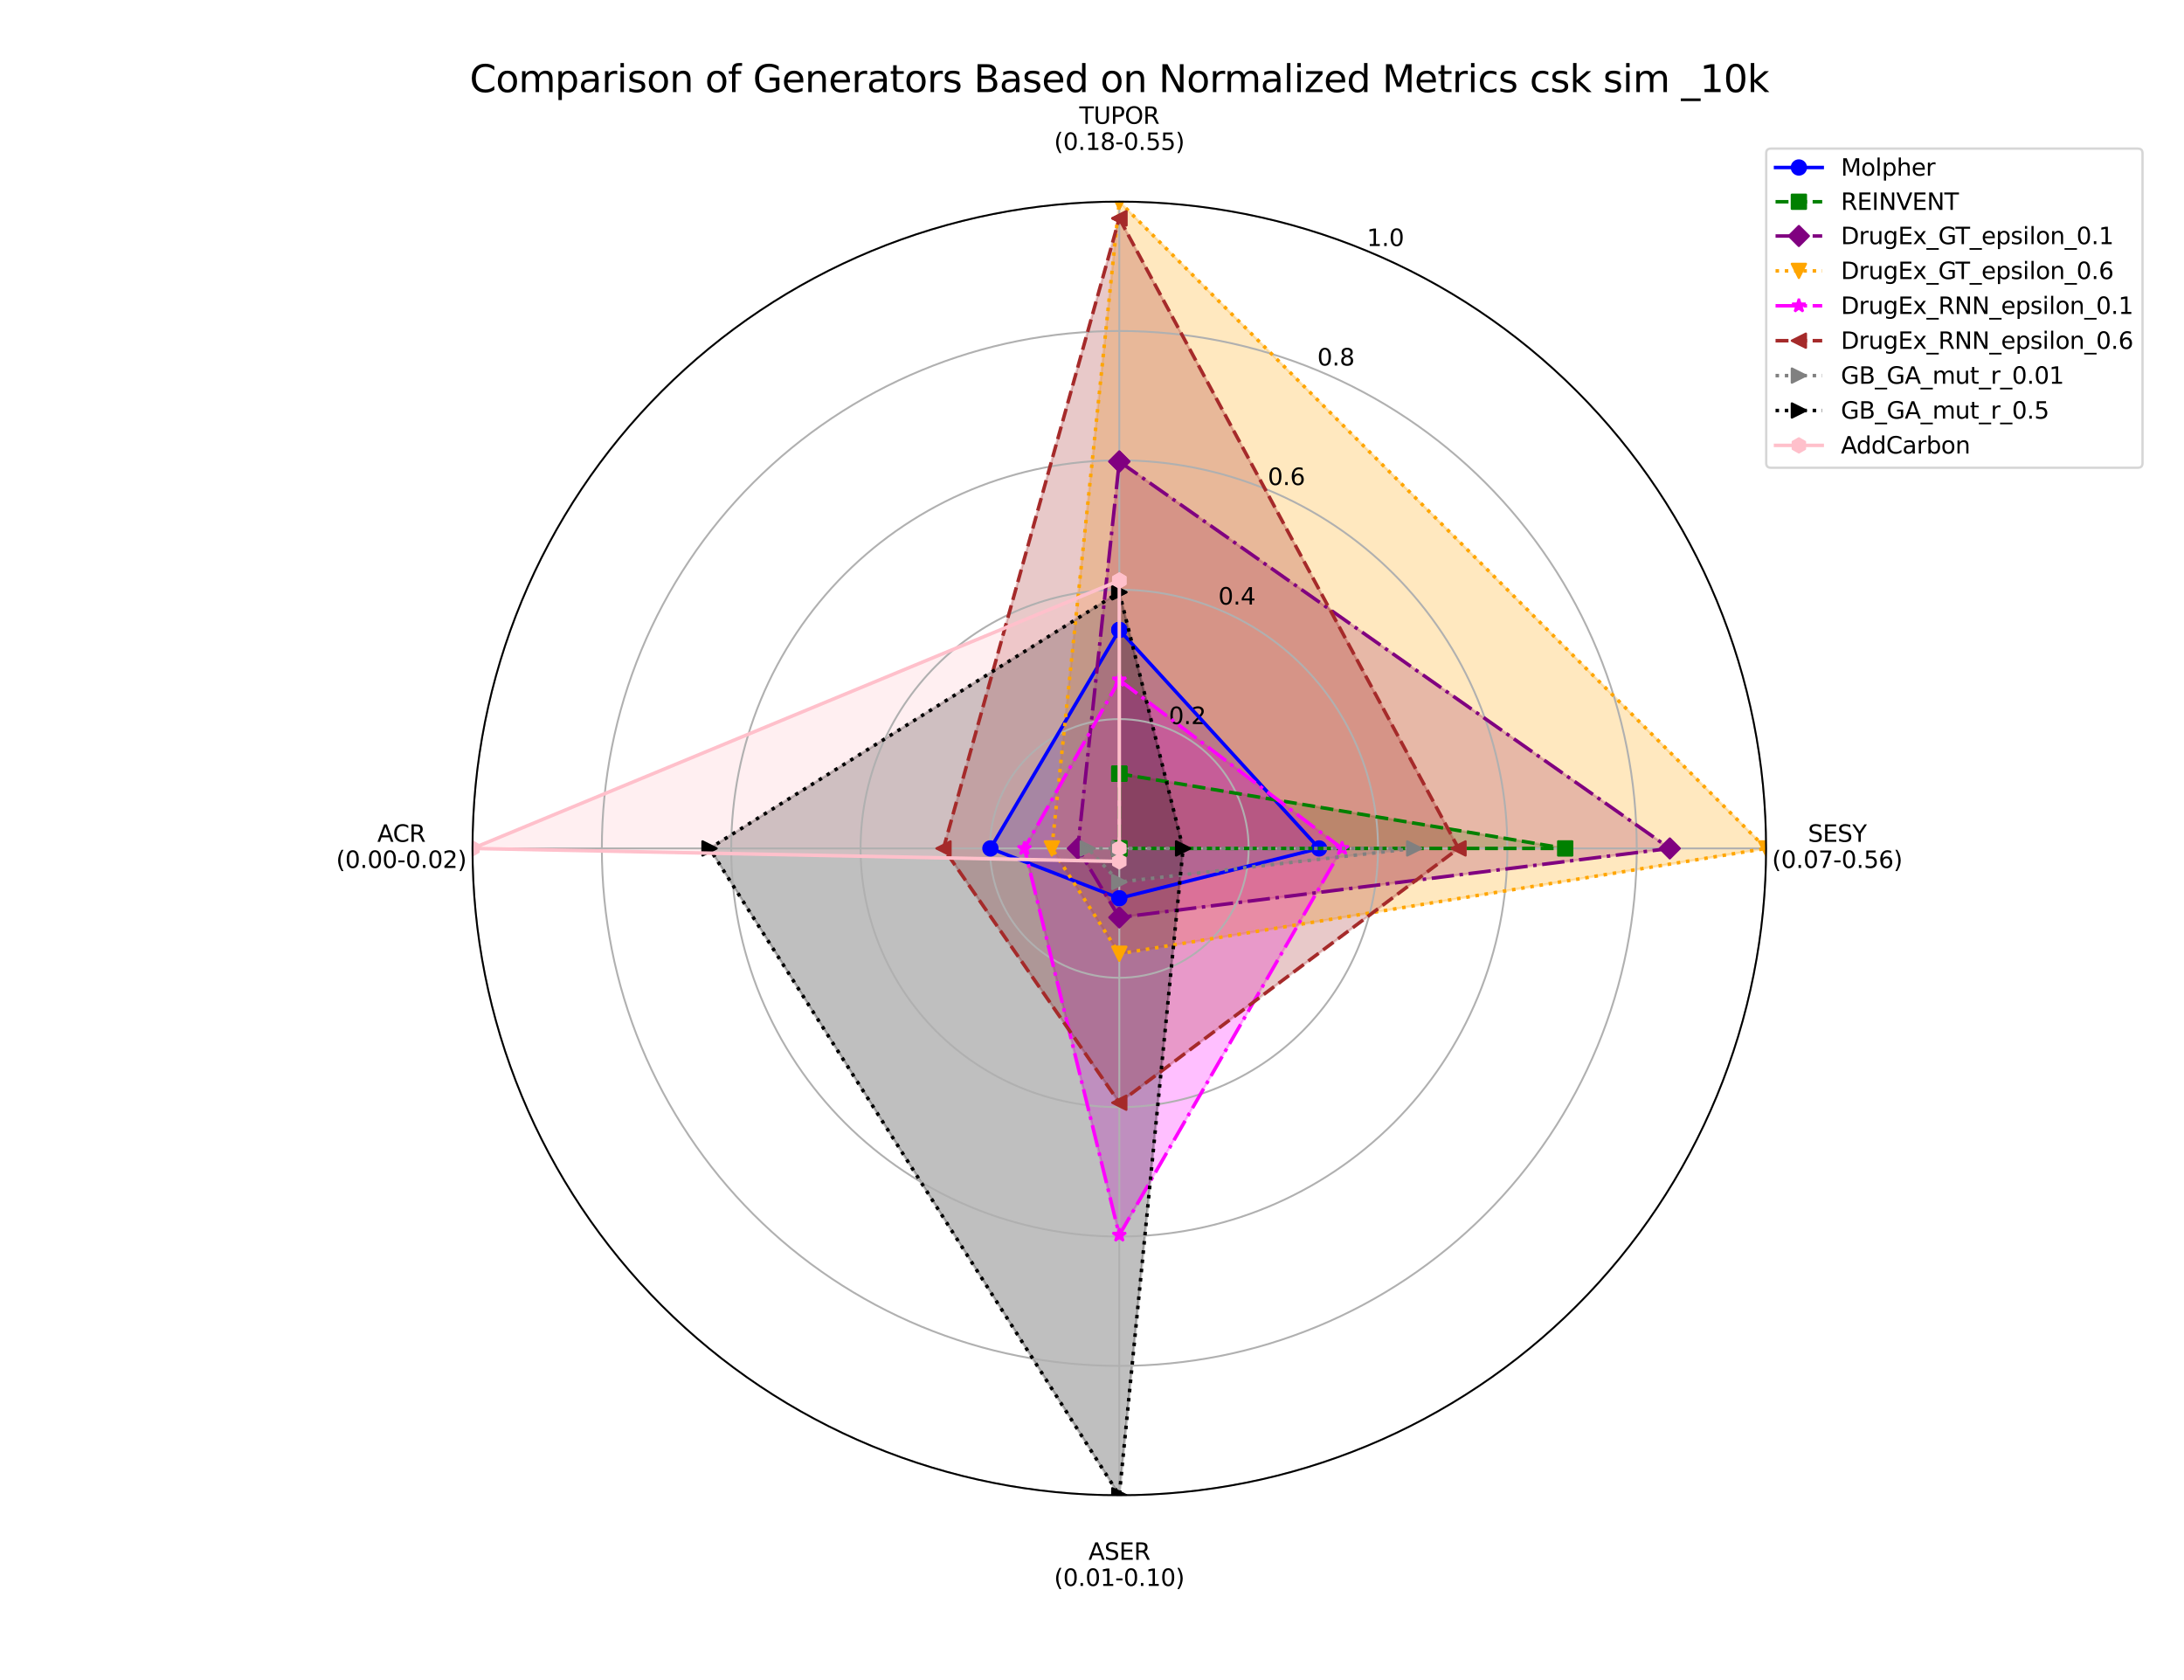 <?xml version="1.0" encoding="utf-8" standalone="no"?>
<!DOCTYPE svg PUBLIC "-//W3C//DTD SVG 1.1//EN"
  "http://www.w3.org/Graphics/SVG/1.1/DTD/svg11.dtd">
<svg xmlns:xlink="http://www.w3.org/1999/xlink" width="936pt" height="720pt" viewBox="0 0 936 720" xmlns="http://www.w3.org/2000/svg" version="1.1">
 <defs>
  <style type="text/css">*{stroke-linejoin: round; stroke-linecap: butt}</style>
 </defs>
 <g id="figure_1">
  <g id="patch_1">
   <path d="M 0 720 
L 936 720 
L 936 0 
L 0 0 
z
" style="fill: #ffffff"/>
  </g>
  <g id="axes_1">
   <g id="patch_2">
    <path d="M 756.9 363.6 
C 756.9 327.198 749.73 291.151 735.799 257.52 
C 721.869 223.889 701.45 193.33 675.71 167.59 
C 649.97 141.85 619.411 121.431 585.78 107.501 
C 552.149 93.57 516.102 86.4 479.7 86.4 
C 443.298 86.4 407.251 93.57 373.62 107.501 
C 339.989 121.431 309.43 141.85 283.69 167.59 
C 257.95 193.33 237.531 223.889 223.601 257.52 
C 209.67 291.151 202.5 327.198 202.5 363.6 
C 202.5 400.002 209.67 436.049 223.601 469.68 
C 237.531 503.311 257.95 533.87 283.69 559.61 
C 309.43 585.35 339.989 605.769 373.62 619.699 
C 407.251 633.63 443.298 640.8 479.7 640.8 
C 516.102 640.8 552.149 633.63 585.78 619.699 
C 619.411 605.769 649.97 585.35 675.71 559.61 
C 701.45 533.87 721.869 503.311 735.799 469.68 
C 749.73 436.049 756.9 400.002 756.9 363.6 
M 479.7 363.6 
C 479.7 363.6 479.7 363.6 479.7 363.6 
C 479.7 363.6 479.7 363.6 479.7 363.6 
C 479.7 363.6 479.7 363.6 479.7 363.6 
C 479.7 363.6 479.7 363.6 479.7 363.6 
C 479.7 363.6 479.7 363.6 479.7 363.6 
C 479.7 363.6 479.7 363.6 479.7 363.6 
C 479.7 363.6 479.7 363.6 479.7 363.6 
C 479.7 363.6 479.7 363.6 479.7 363.6 
C 479.7 363.6 479.7 363.6 479.7 363.6 
C 479.7 363.6 479.7 363.6 479.7 363.6 
C 479.7 363.6 479.7 363.6 479.7 363.6 
C 479.7 363.6 479.7 363.6 479.7 363.6 
C 479.7 363.6 479.7 363.6 479.7 363.6 
C 479.7 363.6 479.7 363.6 479.7 363.6 
C 479.7 363.6 479.7 363.6 479.7 363.6 
C 479.7 363.6 479.7 363.6 479.7 363.6 
z
" style="fill: #ffffff"/>
   </g>
   <g id="patch_3">
    <path d="M 479.7 269.953 
L 565.331 363.6 
L 479.7 384.939 
L 424.465 363.6 
z
" clip-path="url(#p26c240ccbe)" style="fill: #0000ff; opacity: 0.25; stroke: #0000ff; stroke-linejoin: miter"/>
   </g>
   <g id="patch_4">
    <path d="M 479.7 331.578 
L 670.803 363.6 
L 479.7 363.6 
L 479.7 363.6 
z
" clip-path="url(#p26c240ccbe)" style="fill: #008000; opacity: 0.25; stroke: #008000; stroke-linejoin: miter"/>
   </g>
   <g id="patch_5">
    <path d="M 479.7 197.781 
L 715.628 363.6 
L 479.7 393.168 
L 461.913 363.6 
z
" clip-path="url(#p26c240ccbe)" style="fill: #800080; opacity: 0.25; stroke: #800080; stroke-linejoin: miter"/>
   </g>
   <g id="patch_6">
    <path d="M 479.7 86.4 
L 756.9 363.6 
L 479.7 408.737 
L 450.8 363.6 
z
" clip-path="url(#p26c240ccbe)" style="fill: #ffa500; opacity: 0.25; stroke: #ffa500; stroke-linejoin: miter"/>
   </g>
   <g id="patch_7">
    <path d="M 479.7 291.428 
L 575.165 363.6 
L 479.7 529.311 
L 439.043 363.6 
z
" clip-path="url(#p26c240ccbe)" style="fill: #ff00ff; opacity: 0.25; stroke: #ff00ff; stroke-linejoin: miter"/>
   </g>
   <g id="patch_8">
    <path d="M 479.7 93.573 
L 625.078 363.6 
L 479.7 472.567 
L 404.355 363.6 
z
" clip-path="url(#p26c240ccbe)" style="fill: #a52a2a; opacity: 0.25; stroke: #a52a2a; stroke-linejoin: miter"/>
   </g>
   <g id="patch_9">
    <path d="M 479.7 363.6 
L 606.093 363.6 
L 479.7 378 
L 466.182 363.6 
z
" clip-path="url(#p26c240ccbe)" style="fill: #808080; opacity: 0.25; stroke: #808080; stroke-linejoin: miter"/>
   </g>
   <g id="patch_10">
    <path d="M 479.7 253.804 
L 507.044 363.6 
L 479.7 640.8 
L 304.081 363.6 
z
" clip-path="url(#p26c240ccbe)" style="opacity: 0.25; stroke: #000000; stroke-linejoin: miter"/>
   </g>
   <g id="patch_11">
    <path d="M 479.7 248.803 
L 479.7 363.6 
L 479.7 369.167 
L 202.5 363.6 
z
" clip-path="url(#p26c240ccbe)" style="fill: #ffc0cb; opacity: 0.25; stroke: #ffc0cb; stroke-linejoin: miter"/>
   </g>
   <g id="matplotlib.axis_1">
    <g id="xtick_1">
     <g id="line2d_1">
      <path d="M 479.7 363.6 
L 479.7 86.4 
" clip-path="url(#p26c240ccbe)" style="fill: none; stroke: #b0b0b0; stroke-width: 0.8; stroke-linecap: square"/>
     </g>
     <g id="text_1">
      <!-- TUPOR -->
      <g transform="translate(462.562 53.06) scale(0.1 -0.1)">
       <defs>
        <path id="DejaVuSans-54" d="M -19 4666 
L 3928 4666 
L 3928 4134 
L 2272 4134 
L 2272 0 
L 1638 0 
L 1638 4134 
L -19 4134 
L -19 4666 
z
" transform="scale(0.016)"/>
        <path id="DejaVuSans-55" d="M 556 4666 
L 1191 4666 
L 1191 1831 
Q 1191 1081 1462 751 
Q 1734 422 2344 422 
Q 2950 422 3222 751 
Q 3494 1081 3494 1831 
L 3494 4666 
L 4128 4666 
L 4128 1753 
Q 4128 841 3676 375 
Q 3225 -91 2344 -91 
Q 1459 -91 1007 375 
Q 556 841 556 1753 
L 556 4666 
z
" transform="scale(0.016)"/>
        <path id="DejaVuSans-50" d="M 1259 4147 
L 1259 2394 
L 2053 2394 
Q 2494 2394 2734 2622 
Q 2975 2850 2975 3272 
Q 2975 3691 2734 3919 
Q 2494 4147 2053 4147 
L 1259 4147 
z
M 628 4666 
L 2053 4666 
Q 2838 4666 3239 4311 
Q 3641 3956 3641 3272 
Q 3641 2581 3239 2228 
Q 2838 1875 2053 1875 
L 1259 1875 
L 1259 0 
L 628 0 
L 628 4666 
z
" transform="scale(0.016)"/>
        <path id="DejaVuSans-4f" d="M 2522 4238 
Q 1834 4238 1429 3725 
Q 1025 3213 1025 2328 
Q 1025 1447 1429 934 
Q 1834 422 2522 422 
Q 3209 422 3611 934 
Q 4013 1447 4013 2328 
Q 4013 3213 3611 3725 
Q 3209 4238 2522 4238 
z
M 2522 4750 
Q 3503 4750 4090 4092 
Q 4678 3434 4678 2328 
Q 4678 1225 4090 567 
Q 3503 -91 2522 -91 
Q 1538 -91 948 565 
Q 359 1222 359 2328 
Q 359 3434 948 4092 
Q 1538 4750 2522 4750 
z
" transform="scale(0.016)"/>
        <path id="DejaVuSans-52" d="M 2841 2188 
Q 3044 2119 3236 1894 
Q 3428 1669 3622 1275 
L 4263 0 
L 3584 0 
L 2988 1197 
Q 2756 1666 2539 1819 
Q 2322 1972 1947 1972 
L 1259 1972 
L 1259 0 
L 628 0 
L 628 4666 
L 2053 4666 
Q 2853 4666 3247 4331 
Q 3641 3997 3641 3322 
Q 3641 2881 3436 2590 
Q 3231 2300 2841 2188 
z
M 1259 4147 
L 1259 2491 
L 2053 2491 
Q 2509 2491 2742 2702 
Q 2975 2913 2975 3322 
Q 2975 3731 2742 3939 
Q 2509 4147 2053 4147 
L 1259 4147 
z
" transform="scale(0.016)"/>
       </defs>
       <use xlink:href="#DejaVuSans-54"/>
       <use xlink:href="#DejaVuSans-55" x="61.084"/>
       <use xlink:href="#DejaVuSans-50" x="134.277"/>
       <use xlink:href="#DejaVuSans-4f" x="194.58"/>
       <use xlink:href="#DejaVuSans-52" x="273.291"/>
      </g>
      <!-- (0.18-0.55) -->
      <g transform="translate(451.729 64.258) scale(0.1 -0.1)">
       <defs>
        <path id="DejaVuSans-28" d="M 1984 4856 
Q 1566 4138 1362 3434 
Q 1159 2731 1159 2009 
Q 1159 1288 1364 580 
Q 1569 -128 1984 -844 
L 1484 -844 
Q 1016 -109 783 600 
Q 550 1309 550 2009 
Q 550 2706 781 3412 
Q 1013 4119 1484 4856 
L 1984 4856 
z
" transform="scale(0.016)"/>
        <path id="DejaVuSans-30" d="M 2034 4250 
Q 1547 4250 1301 3770 
Q 1056 3291 1056 2328 
Q 1056 1369 1301 889 
Q 1547 409 2034 409 
Q 2525 409 2770 889 
Q 3016 1369 3016 2328 
Q 3016 3291 2770 3770 
Q 2525 4250 2034 4250 
z
M 2034 4750 
Q 2819 4750 3233 4129 
Q 3647 3509 3647 2328 
Q 3647 1150 3233 529 
Q 2819 -91 2034 -91 
Q 1250 -91 836 529 
Q 422 1150 422 2328 
Q 422 3509 836 4129 
Q 1250 4750 2034 4750 
z
" transform="scale(0.016)"/>
        <path id="DejaVuSans-2e" d="M 684 794 
L 1344 794 
L 1344 0 
L 684 0 
L 684 794 
z
" transform="scale(0.016)"/>
        <path id="DejaVuSans-31" d="M 794 531 
L 1825 531 
L 1825 4091 
L 703 3866 
L 703 4441 
L 1819 4666 
L 2450 4666 
L 2450 531 
L 3481 531 
L 3481 0 
L 794 0 
L 794 531 
z
" transform="scale(0.016)"/>
        <path id="DejaVuSans-38" d="M 2034 2216 
Q 1584 2216 1326 1975 
Q 1069 1734 1069 1313 
Q 1069 891 1326 650 
Q 1584 409 2034 409 
Q 2484 409 2743 651 
Q 3003 894 3003 1313 
Q 3003 1734 2745 1975 
Q 2488 2216 2034 2216 
z
M 1403 2484 
Q 997 2584 770 2862 
Q 544 3141 544 3541 
Q 544 4100 942 4425 
Q 1341 4750 2034 4750 
Q 2731 4750 3128 4425 
Q 3525 4100 3525 3541 
Q 3525 3141 3298 2862 
Q 3072 2584 2669 2484 
Q 3125 2378 3379 2068 
Q 3634 1759 3634 1313 
Q 3634 634 3220 271 
Q 2806 -91 2034 -91 
Q 1263 -91 848 271 
Q 434 634 434 1313 
Q 434 1759 690 2068 
Q 947 2378 1403 2484 
z
M 1172 3481 
Q 1172 3119 1398 2916 
Q 1625 2713 2034 2713 
Q 2441 2713 2670 2916 
Q 2900 3119 2900 3481 
Q 2900 3844 2670 4047 
Q 2441 4250 2034 4250 
Q 1625 4250 1398 4047 
Q 1172 3844 1172 3481 
z
" transform="scale(0.016)"/>
        <path id="DejaVuSans-2d" d="M 313 2009 
L 1997 2009 
L 1997 1497 
L 313 1497 
L 313 2009 
z
" transform="scale(0.016)"/>
        <path id="DejaVuSans-35" d="M 691 4666 
L 3169 4666 
L 3169 4134 
L 1269 4134 
L 1269 2991 
Q 1406 3038 1543 3061 
Q 1681 3084 1819 3084 
Q 2600 3084 3056 2656 
Q 3513 2228 3513 1497 
Q 3513 744 3044 326 
Q 2575 -91 1722 -91 
Q 1428 -91 1123 -41 
Q 819 9 494 109 
L 494 744 
Q 775 591 1075 516 
Q 1375 441 1709 441 
Q 2250 441 2565 725 
Q 2881 1009 2881 1497 
Q 2881 1984 2565 2268 
Q 2250 2553 1709 2553 
Q 1456 2553 1204 2497 
Q 953 2441 691 2322 
L 691 4666 
z
" transform="scale(0.016)"/>
        <path id="DejaVuSans-29" d="M 513 4856 
L 1013 4856 
Q 1481 4119 1714 3412 
Q 1947 2706 1947 2009 
Q 1947 1309 1714 600 
Q 1481 -109 1013 -844 
L 513 -844 
Q 928 -128 1133 580 
Q 1338 1288 1338 2009 
Q 1338 2731 1133 3434 
Q 928 4138 513 4856 
z
" transform="scale(0.016)"/>
       </defs>
       <use xlink:href="#DejaVuSans-28"/>
       <use xlink:href="#DejaVuSans-30" x="39.014"/>
       <use xlink:href="#DejaVuSans-2e" x="102.637"/>
       <use xlink:href="#DejaVuSans-31" x="134.424"/>
       <use xlink:href="#DejaVuSans-38" x="198.047"/>
       <use xlink:href="#DejaVuSans-2d" x="261.67"/>
       <use xlink:href="#DejaVuSans-30" x="297.754"/>
       <use xlink:href="#DejaVuSans-2e" x="361.377"/>
       <use xlink:href="#DejaVuSans-35" x="393.164"/>
       <use xlink:href="#DejaVuSans-35" x="456.787"/>
       <use xlink:href="#DejaVuSans-29" x="520.41"/>
      </g>
     </g>
    </g>
    <g id="xtick_2">
     <g id="line2d_2">
      <path d="M 479.7 363.6 
L 756.9 363.6 
" clip-path="url(#p26c240ccbe)" style="fill: none; stroke: #b0b0b0; stroke-width: 0.8; stroke-linecap: square"/>
     </g>
     <g id="text_2">
      <!-- SESY -->
      <g transform="translate(774.838 360.76) scale(0.1 -0.1)">
       <defs>
        <path id="DejaVuSans-53" d="M 3425 4513 
L 3425 3897 
Q 3066 4069 2747 4153 
Q 2428 4238 2131 4238 
Q 1616 4238 1336 4038 
Q 1056 3838 1056 3469 
Q 1056 3159 1242 3001 
Q 1428 2844 1947 2747 
L 2328 2669 
Q 3034 2534 3370 2195 
Q 3706 1856 3706 1288 
Q 3706 609 3251 259 
Q 2797 -91 1919 -91 
Q 1588 -91 1214 -16 
Q 841 59 441 206 
L 441 856 
Q 825 641 1194 531 
Q 1563 422 1919 422 
Q 2459 422 2753 634 
Q 3047 847 3047 1241 
Q 3047 1584 2836 1778 
Q 2625 1972 2144 2069 
L 1759 2144 
Q 1053 2284 737 2584 
Q 422 2884 422 3419 
Q 422 4038 858 4394 
Q 1294 4750 2059 4750 
Q 2388 4750 2728 4690 
Q 3069 4631 3425 4513 
z
" transform="scale(0.016)"/>
        <path id="DejaVuSans-45" d="M 628 4666 
L 3578 4666 
L 3578 4134 
L 1259 4134 
L 1259 2753 
L 3481 2753 
L 3481 2222 
L 1259 2222 
L 1259 531 
L 3634 531 
L 3634 0 
L 628 0 
L 628 4666 
z
" transform="scale(0.016)"/>
        <path id="DejaVuSans-59" d="M -13 4666 
L 666 4666 
L 1959 2747 
L 3244 4666 
L 3922 4666 
L 2272 2222 
L 2272 0 
L 1638 0 
L 1638 2222 
L -13 4666 
z
" transform="scale(0.016)"/>
       </defs>
       <use xlink:href="#DejaVuSans-53"/>
       <use xlink:href="#DejaVuSans-45" x="63.477"/>
       <use xlink:href="#DejaVuSans-53" x="126.66"/>
       <use xlink:href="#DejaVuSans-59" x="190.137"/>
      </g>
      <!-- (0.07-0.56) -->
      <g transform="translate(759.429 371.958) scale(0.1 -0.1)">
       <defs>
        <path id="DejaVuSans-37" d="M 525 4666 
L 3525 4666 
L 3525 4397 
L 1831 0 
L 1172 0 
L 2766 4134 
L 525 4134 
L 525 4666 
z
" transform="scale(0.016)"/>
        <path id="DejaVuSans-36" d="M 2113 2584 
Q 1688 2584 1439 2293 
Q 1191 2003 1191 1497 
Q 1191 994 1439 701 
Q 1688 409 2113 409 
Q 2538 409 2786 701 
Q 3034 994 3034 1497 
Q 3034 2003 2786 2293 
Q 2538 2584 2113 2584 
z
M 3366 4563 
L 3366 3988 
Q 3128 4100 2886 4159 
Q 2644 4219 2406 4219 
Q 1781 4219 1451 3797 
Q 1122 3375 1075 2522 
Q 1259 2794 1537 2939 
Q 1816 3084 2150 3084 
Q 2853 3084 3261 2657 
Q 3669 2231 3669 1497 
Q 3669 778 3244 343 
Q 2819 -91 2113 -91 
Q 1303 -91 875 529 
Q 447 1150 447 2328 
Q 447 3434 972 4092 
Q 1497 4750 2381 4750 
Q 2619 4750 2861 4703 
Q 3103 4656 3366 4563 
z
" transform="scale(0.016)"/>
       </defs>
       <use xlink:href="#DejaVuSans-28"/>
       <use xlink:href="#DejaVuSans-30" x="39.014"/>
       <use xlink:href="#DejaVuSans-2e" x="102.637"/>
       <use xlink:href="#DejaVuSans-30" x="134.424"/>
       <use xlink:href="#DejaVuSans-37" x="198.047"/>
       <use xlink:href="#DejaVuSans-2d" x="261.67"/>
       <use xlink:href="#DejaVuSans-30" x="297.754"/>
       <use xlink:href="#DejaVuSans-2e" x="361.377"/>
       <use xlink:href="#DejaVuSans-35" x="393.164"/>
       <use xlink:href="#DejaVuSans-36" x="456.787"/>
       <use xlink:href="#DejaVuSans-29" x="520.41"/>
      </g>
     </g>
    </g>
    <g id="xtick_3">
     <g id="line2d_3">
      <path d="M 479.7 363.6 
L 479.7 640.8 
" clip-path="url(#p26c240ccbe)" style="fill: none; stroke: #b0b0b0; stroke-width: 0.8; stroke-linecap: square"/>
     </g>
     <g id="text_3">
      <!-- ASER -->
      <g transform="translate(466.472 668.46) scale(0.1 -0.1)">
       <defs>
        <path id="DejaVuSans-41" d="M 2188 4044 
L 1331 1722 
L 3047 1722 
L 2188 4044 
z
M 1831 4666 
L 2547 4666 
L 4325 0 
L 3669 0 
L 3244 1197 
L 1141 1197 
L 716 0 
L 50 0 
L 1831 4666 
z
" transform="scale(0.016)"/>
       </defs>
       <use xlink:href="#DejaVuSans-41"/>
       <use xlink:href="#DejaVuSans-53" x="68.408"/>
       <use xlink:href="#DejaVuSans-45" x="131.885"/>
       <use xlink:href="#DejaVuSans-52" x="195.068"/>
      </g>
      <!-- (0.01-0.10) -->
      <g transform="translate(451.729 679.658) scale(0.1 -0.1)">
       <use xlink:href="#DejaVuSans-28"/>
       <use xlink:href="#DejaVuSans-30" x="39.014"/>
       <use xlink:href="#DejaVuSans-2e" x="102.637"/>
       <use xlink:href="#DejaVuSans-30" x="134.424"/>
       <use xlink:href="#DejaVuSans-31" x="198.047"/>
       <use xlink:href="#DejaVuSans-2d" x="261.67"/>
       <use xlink:href="#DejaVuSans-30" x="297.754"/>
       <use xlink:href="#DejaVuSans-2e" x="361.377"/>
       <use xlink:href="#DejaVuSans-31" x="393.164"/>
       <use xlink:href="#DejaVuSans-30" x="456.787"/>
       <use xlink:href="#DejaVuSans-29" x="520.41"/>
      </g>
     </g>
    </g>
    <g id="xtick_4">
     <g id="line2d_4">
      <path d="M 479.7 363.6 
L 202.5 363.6 
" clip-path="url(#p26c240ccbe)" style="fill: none; stroke: #b0b0b0; stroke-width: 0.8; stroke-linecap: square"/>
     </g>
     <g id="text_4">
      <!-- ACR -->
      <g transform="translate(161.702 360.76) scale(0.1 -0.1)">
       <defs>
        <path id="DejaVuSans-43" d="M 4122 4306 
L 4122 3641 
Q 3803 3938 3442 4084 
Q 3081 4231 2675 4231 
Q 1875 4231 1450 3742 
Q 1025 3253 1025 2328 
Q 1025 1406 1450 917 
Q 1875 428 2675 428 
Q 3081 428 3442 575 
Q 3803 722 4122 1019 
L 4122 359 
Q 3791 134 3420 21 
Q 3050 -91 2638 -91 
Q 1578 -91 968 557 
Q 359 1206 359 2328 
Q 359 3453 968 4101 
Q 1578 4750 2638 4750 
Q 3056 4750 3426 4639 
Q 3797 4528 4122 4306 
z
" transform="scale(0.016)"/>
       </defs>
       <use xlink:href="#DejaVuSans-41"/>
       <use xlink:href="#DejaVuSans-43" x="66.658"/>
       <use xlink:href="#DejaVuSans-52" x="136.482"/>
      </g>
      <!-- (0.00-0.02) -->
      <g transform="translate(144.029 371.958) scale(0.1 -0.1)">
       <defs>
        <path id="DejaVuSans-32" d="M 1228 531 
L 3431 531 
L 3431 0 
L 469 0 
L 469 531 
Q 828 903 1448 1529 
Q 2069 2156 2228 2338 
Q 2531 2678 2651 2914 
Q 2772 3150 2772 3378 
Q 2772 3750 2511 3984 
Q 2250 4219 1831 4219 
Q 1534 4219 1204 4116 
Q 875 4013 500 3803 
L 500 4441 
Q 881 4594 1212 4672 
Q 1544 4750 1819 4750 
Q 2544 4750 2975 4387 
Q 3406 4025 3406 3419 
Q 3406 3131 3298 2873 
Q 3191 2616 2906 2266 
Q 2828 2175 2409 1742 
Q 1991 1309 1228 531 
z
" transform="scale(0.016)"/>
       </defs>
       <use xlink:href="#DejaVuSans-28"/>
       <use xlink:href="#DejaVuSans-30" x="39.014"/>
       <use xlink:href="#DejaVuSans-2e" x="102.637"/>
       <use xlink:href="#DejaVuSans-30" x="134.424"/>
       <use xlink:href="#DejaVuSans-30" x="198.047"/>
       <use xlink:href="#DejaVuSans-2d" x="261.67"/>
       <use xlink:href="#DejaVuSans-30" x="297.754"/>
       <use xlink:href="#DejaVuSans-2e" x="361.377"/>
       <use xlink:href="#DejaVuSans-30" x="393.164"/>
       <use xlink:href="#DejaVuSans-32" x="456.787"/>
       <use xlink:href="#DejaVuSans-29" x="520.41"/>
      </g>
     </g>
    </g>
   </g>
   <g id="matplotlib.axis_2">
    <g id="ytick_1">
     <g id="line2d_5">
      <path d="M 479.7 308.16 
C 486.98 308.16 494.19 309.594 500.916 312.38 
C 507.642 315.166 513.754 319.25 518.902 324.398 
C 524.05 329.546 528.134 335.658 530.92 342.384 
C 533.706 349.11 535.14 356.32 535.14 363.6 
C 535.14 370.88 533.706 378.09 530.92 384.816 
C 528.134 391.542 524.05 397.654 518.902 402.802 
C 513.754 407.95 507.642 412.034 500.916 414.82 
C 494.19 417.606 486.98 419.04 479.7 419.04 
C 472.42 419.04 465.21 417.606 458.484 414.82 
C 451.758 412.034 445.646 407.95 440.498 402.802 
C 435.35 397.654 431.266 391.542 428.48 384.816 
C 425.694 378.09 424.26 370.88 424.26 363.6 
C 424.26 356.32 425.694 349.11 428.48 342.384 
C 431.266 335.658 435.35 329.546 440.498 324.398 
C 445.646 319.25 451.758 315.166 458.484 312.38 
C 465.21 309.594 472.42 308.16 479.7 308.16 
" clip-path="url(#p26c240ccbe)" style="fill: none; stroke: #b0b0b0; stroke-width: 0.8; stroke-linecap: square"/>
     </g>
     <g id="text_5">
      <!-- 0.2 -->
      <g transform="translate(500.916 310.3) scale(0.1 -0.1)">
       <use xlink:href="#DejaVuSans-30"/>
       <use xlink:href="#DejaVuSans-2e" x="63.623"/>
       <use xlink:href="#DejaVuSans-32" x="95.41"/>
      </g>
     </g>
    </g>
    <g id="ytick_2">
     <g id="line2d_6">
      <path d="M 479.7 252.72 
C 494.261 252.72 508.68 255.588 522.132 261.16 
C 535.584 266.732 547.808 274.9 558.104 285.196 
C 568.4 295.492 576.568 307.716 582.14 321.168 
C 587.712 334.62 590.58 349.039 590.58 363.6 
C 590.58 378.161 587.712 392.58 582.14 406.032 
C 576.568 419.484 568.4 431.708 558.104 442.004 
C 547.808 452.3 535.584 460.468 522.132 466.04 
C 508.68 471.612 494.261 474.48 479.7 474.48 
C 465.139 474.48 450.72 471.612 437.268 466.04 
C 423.816 460.468 411.592 452.3 401.296 442.004 
C 391 431.708 382.832 419.484 377.26 406.032 
C 371.688 392.58 368.82 378.161 368.82 363.6 
C 368.82 349.039 371.688 334.62 377.26 321.168 
C 382.832 307.716 391 295.492 401.296 285.196 
C 411.592 274.9 423.816 266.732 437.268 261.16 
C 450.72 255.588 465.139 252.72 479.7 252.72 
" clip-path="url(#p26c240ccbe)" style="fill: none; stroke: #b0b0b0; stroke-width: 0.8; stroke-linecap: square"/>
     </g>
     <g id="text_6">
      <!-- 0.4 -->
      <g transform="translate(522.132 259.081) scale(0.1 -0.1)">
       <defs>
        <path id="DejaVuSans-34" d="M 2419 4116 
L 825 1625 
L 2419 1625 
L 2419 4116 
z
M 2253 4666 
L 3047 4666 
L 3047 1625 
L 3713 1625 
L 3713 1100 
L 3047 1100 
L 3047 0 
L 2419 0 
L 2419 1100 
L 313 1100 
L 313 1709 
L 2253 4666 
z
" transform="scale(0.016)"/>
       </defs>
       <use xlink:href="#DejaVuSans-30"/>
       <use xlink:href="#DejaVuSans-2e" x="63.623"/>
       <use xlink:href="#DejaVuSans-34" x="95.41"/>
      </g>
     </g>
    </g>
    <g id="ytick_3">
     <g id="line2d_7">
      <path d="M 479.7 197.28 
C 501.541 197.28 523.17 201.582 543.348 209.94 
C 563.526 218.299 581.862 230.55 597.306 245.994 
C 612.75 261.438 625.001 279.774 633.36 299.952 
C 641.718 320.13 646.02 341.759 646.02 363.6 
C 646.02 385.441 641.718 407.07 633.36 427.248 
C 625.001 447.426 612.75 465.762 597.306 481.206 
C 581.862 496.65 563.526 508.901 543.348 517.26 
C 523.17 525.618 501.541 529.92 479.7 529.92 
C 457.859 529.92 436.23 525.618 416.052 517.26 
C 395.874 508.901 377.538 496.65 362.094 481.206 
C 346.65 465.762 334.399 447.426 326.04 427.248 
C 317.682 407.07 313.38 385.441 313.38 363.6 
C 313.38 341.759 317.682 320.13 326.04 299.952 
C 334.399 279.774 346.65 261.438 362.094 245.994 
C 377.538 230.55 395.874 218.299 416.052 209.94 
C 436.23 201.582 457.859 197.28 479.7 197.28 
" clip-path="url(#p26c240ccbe)" style="fill: none; stroke: #b0b0b0; stroke-width: 0.8; stroke-linecap: square"/>
     </g>
     <g id="text_7">
      <!-- 0.6 -->
      <g transform="translate(543.348 207.861) scale(0.1 -0.1)">
       <use xlink:href="#DejaVuSans-30"/>
       <use xlink:href="#DejaVuSans-2e" x="63.623"/>
       <use xlink:href="#DejaVuSans-36" x="95.41"/>
      </g>
     </g>
    </g>
    <g id="ytick_4">
     <g id="line2d_8">
      <path d="M 479.7 141.84 
C 508.821 141.84 537.659 147.576 564.564 158.72 
C 591.468 169.865 615.916 186.2 636.508 206.792 
C 657.1 227.384 673.435 251.832 684.58 278.736 
C 695.724 305.641 701.46 334.479 701.46 363.6 
C 701.46 392.721 695.724 421.559 684.58 448.464 
C 673.435 475.368 657.1 499.816 636.508 520.408 
C 615.916 541 591.468 557.335 564.564 568.48 
C 537.659 579.624 508.821 585.36 479.7 585.36 
C 450.579 585.36 421.741 579.624 394.836 568.48 
C 367.932 557.335 343.484 541 322.892 520.408 
C 302.3 499.816 285.965 475.368 274.82 448.464 
C 263.676 421.559 257.94 392.721 257.94 363.6 
C 257.94 334.479 263.676 305.641 274.82 278.736 
C 285.965 251.832 302.3 227.384 322.892 206.792 
C 343.484 186.2 367.932 169.865 394.836 158.72 
C 421.741 147.576 450.579 141.84 479.7 141.84 
" clip-path="url(#p26c240ccbe)" style="fill: none; stroke: #b0b0b0; stroke-width: 0.8; stroke-linecap: square"/>
     </g>
     <g id="text_8">
      <!-- 0.8 -->
      <g transform="translate(564.564 156.641) scale(0.1 -0.1)">
       <use xlink:href="#DejaVuSans-30"/>
       <use xlink:href="#DejaVuSans-2e" x="63.623"/>
       <use xlink:href="#DejaVuSans-38" x="95.41"/>
      </g>
     </g>
    </g>
    <g id="ytick_5">
     <g id="line2d_9">
      <path d="M 479.7 86.4 
C 516.102 86.4 552.149 93.57 585.78 107.501 
C 619.411 121.431 649.97 141.85 675.71 167.59 
C 701.45 193.33 721.869 223.889 735.799 257.52 
C 749.73 291.151 756.9 327.198 756.9 363.6 
C 756.9 400.002 749.73 436.049 735.799 469.68 
C 721.869 503.311 701.45 533.87 675.71 559.61 
C 649.97 585.35 619.411 605.769 585.78 619.699 
C 552.149 633.63 516.102 640.8 479.7 640.8 
C 443.298 640.8 407.251 633.63 373.62 619.699 
C 339.989 605.769 309.43 585.35 283.69 559.61 
C 257.95 533.87 237.531 503.311 223.601 469.68 
C 209.67 436.049 202.5 400.002 202.5 363.6 
C 202.5 327.198 209.67 291.151 223.601 257.52 
C 237.531 223.889 257.95 193.33 283.69 167.59 
C 309.43 141.85 339.989 121.431 373.62 107.501 
C 407.251 93.57 443.298 86.4 479.7 86.4 
" clip-path="url(#p26c240ccbe)" style="fill: none; stroke: #b0b0b0; stroke-width: 0.8; stroke-linecap: square"/>
     </g>
     <g id="text_9">
      <!-- 1.0 -->
      <g transform="translate(585.78 105.421) scale(0.1 -0.1)">
       <use xlink:href="#DejaVuSans-31"/>
       <use xlink:href="#DejaVuSans-2e" x="63.623"/>
       <use xlink:href="#DejaVuSans-30" x="95.41"/>
      </g>
     </g>
    </g>
   </g>
   <g id="line2d_10">
    <path d="M 479.7 269.953 
L 565.331 363.6 
L 479.7 384.939 
L 424.465 363.6 
L 479.7 269.953 
" clip-path="url(#p26c240ccbe)" style="fill: none; stroke: #0000ff; stroke-width: 1.5; stroke-linecap: square"/>
    <defs>
     <path id="m03cf97bb9c" d="M 0 3 
C 0.796 3 1.559 2.684 2.121 2.121 
C 2.684 1.559 3 0.796 3 0 
C 3 -0.796 2.684 -1.559 2.121 -2.121 
C 1.559 -2.684 0.796 -3 0 -3 
C -0.796 -3 -1.559 -2.684 -2.121 -2.121 
C -2.684 -1.559 -3 -0.796 -3 0 
C -3 0.796 -2.684 1.559 -2.121 2.121 
C -1.559 2.684 -0.796 3 0 3 
z
" style="stroke: #0000ff"/>
    </defs>
    <g clip-path="url(#p26c240ccbe)">
     <use xlink:href="#m03cf97bb9c" x="479.7" y="269.953" style="fill: #0000ff; stroke: #0000ff"/>
     <use xlink:href="#m03cf97bb9c" x="565.331" y="363.6" style="fill: #0000ff; stroke: #0000ff"/>
     <use xlink:href="#m03cf97bb9c" x="479.7" y="384.939" style="fill: #0000ff; stroke: #0000ff"/>
     <use xlink:href="#m03cf97bb9c" x="424.465" y="363.6" style="fill: #0000ff; stroke: #0000ff"/>
     <use xlink:href="#m03cf97bb9c" x="479.7" y="269.953" style="fill: #0000ff; stroke: #0000ff"/>
    </g>
   </g>
   <g id="line2d_11">
    <path d="M 479.7 331.578 
L 670.803 363.6 
L 479.7 363.6 
L 479.7 363.6 
L 479.7 331.578 
" clip-path="url(#p26c240ccbe)" style="fill: none; stroke-dasharray: 5.55,2.4; stroke-dashoffset: 0; stroke: #008000; stroke-width: 1.5"/>
    <defs>
     <path id="md969426d89" d="M -3 3 
L 3 3 
L 3 -3 
L -3 -3 
z
" style="stroke: #008000; stroke-linejoin: miter"/>
    </defs>
    <g clip-path="url(#p26c240ccbe)">
     <use xlink:href="#md969426d89" x="479.7" y="331.578" style="fill: #008000; stroke: #008000; stroke-linejoin: miter"/>
     <use xlink:href="#md969426d89" x="670.803" y="363.6" style="fill: #008000; stroke: #008000; stroke-linejoin: miter"/>
     <use xlink:href="#md969426d89" x="479.7" y="363.6" style="fill: #008000; stroke: #008000; stroke-linejoin: miter"/>
     <use xlink:href="#md969426d89" x="479.7" y="363.6" style="fill: #008000; stroke: #008000; stroke-linejoin: miter"/>
     <use xlink:href="#md969426d89" x="479.7" y="331.578" style="fill: #008000; stroke: #008000; stroke-linejoin: miter"/>
    </g>
   </g>
   <g id="line2d_12">
    <path d="M 479.7 197.781 
L 715.628 363.6 
L 479.7 393.168 
L 461.913 363.6 
L 479.7 197.781 
" clip-path="url(#p26c240ccbe)" style="fill: none; stroke-dasharray: 9.6,2.4,1.5,2.4; stroke-dashoffset: 0; stroke: #800080; stroke-width: 1.5"/>
    <defs>
     <path id="m5a3a134360" d="M -0 4.243 
L 4.243 0 
L 0 -4.243 
L -4.243 -0 
z
" style="stroke: #800080; stroke-linejoin: miter"/>
    </defs>
    <g clip-path="url(#p26c240ccbe)">
     <use xlink:href="#m5a3a134360" x="479.7" y="197.781" style="fill: #800080; stroke: #800080; stroke-linejoin: miter"/>
     <use xlink:href="#m5a3a134360" x="715.628" y="363.6" style="fill: #800080; stroke: #800080; stroke-linejoin: miter"/>
     <use xlink:href="#m5a3a134360" x="479.7" y="393.168" style="fill: #800080; stroke: #800080; stroke-linejoin: miter"/>
     <use xlink:href="#m5a3a134360" x="461.913" y="363.6" style="fill: #800080; stroke: #800080; stroke-linejoin: miter"/>
     <use xlink:href="#m5a3a134360" x="479.7" y="197.781" style="fill: #800080; stroke: #800080; stroke-linejoin: miter"/>
    </g>
   </g>
   <g id="line2d_13">
    <path d="M 479.7 86.4 
L 756.9 363.6 
L 479.7 408.737 
L 450.8 363.6 
L 479.7 86.4 
" clip-path="url(#p26c240ccbe)" style="fill: none; stroke-dasharray: 1.5,2.475; stroke-dashoffset: 0; stroke: #ffa500; stroke-width: 1.5"/>
    <defs>
     <path id="m5973bcc709" d="M -0 3 
L 3 -3 
L -3 -3 
z
" style="stroke: #ffa500; stroke-linejoin: miter"/>
    </defs>
    <g clip-path="url(#p26c240ccbe)">
     <use xlink:href="#m5973bcc709" x="479.7" y="86.4" style="fill: #ffa500; stroke: #ffa500; stroke-linejoin: miter"/>
     <use xlink:href="#m5973bcc709" x="756.9" y="363.6" style="fill: #ffa500; stroke: #ffa500; stroke-linejoin: miter"/>
     <use xlink:href="#m5973bcc709" x="479.7" y="408.737" style="fill: #ffa500; stroke: #ffa500; stroke-linejoin: miter"/>
     <use xlink:href="#m5973bcc709" x="450.8" y="363.6" style="fill: #ffa500; stroke: #ffa500; stroke-linejoin: miter"/>
     <use xlink:href="#m5973bcc709" x="479.7" y="86.4" style="fill: #ffa500; stroke: #ffa500; stroke-linejoin: miter"/>
    </g>
   </g>
   <g id="line2d_14">
    <path d="M 479.7 291.428 
L 575.165 363.6 
L 479.7 529.311 
L 439.043 363.6 
L 479.7 291.428 
" clip-path="url(#p26c240ccbe)" style="fill: none; stroke-dasharray: 9.6,2.4,1.5,2.4; stroke-dashoffset: 0; stroke: #ff00ff; stroke-width: 1.5"/>
    <defs>
     <path id="m094918af68" d="M 0 -3 
L -0.674 -0.927 
L -2.853 -0.927 
L -1.09 0.354 
L -1.763 2.427 
L -0 1.146 
L 1.763 2.427 
L 1.09 0.354 
L 2.853 -0.927 
L 0.674 -0.927 
z
" style="stroke: #ff00ff; stroke-linejoin: bevel"/>
    </defs>
    <g clip-path="url(#p26c240ccbe)">
     <use xlink:href="#m094918af68" x="479.7" y="291.428" style="fill: #ff00ff; stroke: #ff00ff; stroke-linejoin: bevel"/>
     <use xlink:href="#m094918af68" x="575.165" y="363.6" style="fill: #ff00ff; stroke: #ff00ff; stroke-linejoin: bevel"/>
     <use xlink:href="#m094918af68" x="479.7" y="529.311" style="fill: #ff00ff; stroke: #ff00ff; stroke-linejoin: bevel"/>
     <use xlink:href="#m094918af68" x="439.043" y="363.6" style="fill: #ff00ff; stroke: #ff00ff; stroke-linejoin: bevel"/>
     <use xlink:href="#m094918af68" x="479.7" y="291.428" style="fill: #ff00ff; stroke: #ff00ff; stroke-linejoin: bevel"/>
    </g>
   </g>
   <g id="line2d_15">
    <path d="M 479.7 93.573 
L 625.078 363.6 
L 479.7 472.567 
L 404.355 363.6 
L 479.7 93.573 
" clip-path="url(#p26c240ccbe)" style="fill: none; stroke-dasharray: 5.55,2.4; stroke-dashoffset: 0; stroke: #a52a2a; stroke-width: 1.5"/>
    <defs>
     <path id="m797acc425e" d="M -3 -0 
L 3 3 
L 3 -3 
z
" style="stroke: #a52a2a; stroke-linejoin: miter"/>
    </defs>
    <g clip-path="url(#p26c240ccbe)">
     <use xlink:href="#m797acc425e" x="479.7" y="93.573" style="fill: #a52a2a; stroke: #a52a2a; stroke-linejoin: miter"/>
     <use xlink:href="#m797acc425e" x="625.078" y="363.6" style="fill: #a52a2a; stroke: #a52a2a; stroke-linejoin: miter"/>
     <use xlink:href="#m797acc425e" x="479.7" y="472.567" style="fill: #a52a2a; stroke: #a52a2a; stroke-linejoin: miter"/>
     <use xlink:href="#m797acc425e" x="404.355" y="363.6" style="fill: #a52a2a; stroke: #a52a2a; stroke-linejoin: miter"/>
     <use xlink:href="#m797acc425e" x="479.7" y="93.573" style="fill: #a52a2a; stroke: #a52a2a; stroke-linejoin: miter"/>
    </g>
   </g>
   <g id="line2d_16">
    <path d="M 479.7 363.6 
L 606.093 363.6 
L 479.7 378 
L 466.182 363.6 
L 479.7 363.6 
" clip-path="url(#p26c240ccbe)" style="fill: none; stroke-dasharray: 1.5,2.475; stroke-dashoffset: 0; stroke: #808080; stroke-width: 1.5"/>
    <defs>
     <path id="mcd929c91a7" d="M 3 0 
L -3 -3 
L -3 3 
z
" style="stroke: #808080; stroke-linejoin: miter"/>
    </defs>
    <g clip-path="url(#p26c240ccbe)">
     <use xlink:href="#mcd929c91a7" x="479.7" y="363.6" style="fill: #808080; stroke: #808080; stroke-linejoin: miter"/>
     <use xlink:href="#mcd929c91a7" x="606.093" y="363.6" style="fill: #808080; stroke: #808080; stroke-linejoin: miter"/>
     <use xlink:href="#mcd929c91a7" x="479.7" y="378" style="fill: #808080; stroke: #808080; stroke-linejoin: miter"/>
     <use xlink:href="#mcd929c91a7" x="466.182" y="363.6" style="fill: #808080; stroke: #808080; stroke-linejoin: miter"/>
     <use xlink:href="#mcd929c91a7" x="479.7" y="363.6" style="fill: #808080; stroke: #808080; stroke-linejoin: miter"/>
    </g>
   </g>
   <g id="line2d_17">
    <path d="M 479.7 253.804 
L 507.044 363.6 
L 479.7 640.8 
L 304.081 363.6 
L 479.7 253.804 
" clip-path="url(#p26c240ccbe)" style="fill: none; stroke-dasharray: 1.5,2.475; stroke-dashoffset: 0; stroke: #000000; stroke-width: 1.5"/>
    <defs>
     <path id="me647f97188" d="M 3 0 
L -3 -3 
L -3 3 
z
" style="stroke: #000000; stroke-linejoin: miter"/>
    </defs>
    <g clip-path="url(#p26c240ccbe)">
     <use xlink:href="#me647f97188" x="479.7" y="253.804" style="stroke: #000000; stroke-linejoin: miter"/>
     <use xlink:href="#me647f97188" x="507.044" y="363.6" style="stroke: #000000; stroke-linejoin: miter"/>
     <use xlink:href="#me647f97188" x="479.7" y="640.8" style="stroke: #000000; stroke-linejoin: miter"/>
     <use xlink:href="#me647f97188" x="304.081" y="363.6" style="stroke: #000000; stroke-linejoin: miter"/>
     <use xlink:href="#me647f97188" x="479.7" y="253.804" style="stroke: #000000; stroke-linejoin: miter"/>
    </g>
   </g>
   <g id="line2d_18">
    <path d="M 479.7 248.803 
L 479.7 363.6 
L 479.7 369.167 
L 202.5 363.6 
L 479.7 248.803 
" clip-path="url(#p26c240ccbe)" style="fill: none; stroke: #ffc0cb; stroke-width: 1.5; stroke-linecap: square"/>
    <defs>
     <path id="m9cac155ed7" d="M 0 -3 
L -2.598 -1.5 
L -2.598 1.5 
L -0 3 
L 2.598 1.5 
L 2.598 -1.5 
z
" style="stroke: #ffc0cb; stroke-linejoin: miter"/>
    </defs>
    <g clip-path="url(#p26c240ccbe)">
     <use xlink:href="#m9cac155ed7" x="479.7" y="248.803" style="fill: #ffc0cb; stroke: #ffc0cb; stroke-linejoin: miter"/>
     <use xlink:href="#m9cac155ed7" x="479.7" y="363.6" style="fill: #ffc0cb; stroke: #ffc0cb; stroke-linejoin: miter"/>
     <use xlink:href="#m9cac155ed7" x="479.7" y="369.167" style="fill: #ffc0cb; stroke: #ffc0cb; stroke-linejoin: miter"/>
     <use xlink:href="#m9cac155ed7" x="202.5" y="363.6" style="fill: #ffc0cb; stroke: #ffc0cb; stroke-linejoin: miter"/>
     <use xlink:href="#m9cac155ed7" x="479.7" y="248.803" style="fill: #ffc0cb; stroke: #ffc0cb; stroke-linejoin: miter"/>
    </g>
   </g>
   <g id="patch_12">
    <path d="M 479.7 86.4 
C 443.298 86.4 407.251 93.57 373.62 107.501 
C 339.989 121.431 309.43 141.85 283.69 167.59 
C 257.95 193.33 237.531 223.889 223.601 257.52 
C 209.67 291.151 202.5 327.198 202.5 363.6 
C 202.5 400.002 209.67 436.049 223.601 469.68 
C 237.531 503.311 257.95 533.87 283.69 559.61 
C 309.43 585.35 339.989 605.769 373.62 619.699 
C 407.251 633.63 443.298 640.8 479.7 640.8 
C 516.102 640.8 552.149 633.63 585.78 619.699 
C 619.411 605.769 649.97 585.35 675.71 559.61 
C 701.45 533.87 721.869 503.311 735.799 469.68 
C 749.73 436.049 756.9 400.002 756.9 363.6 
C 756.9 327.198 749.73 291.151 735.799 257.52 
C 721.869 223.889 701.45 193.33 675.71 167.59 
C 649.97 141.85 619.411 121.431 585.78 107.501 
C 552.149 93.57 516.102 86.4 479.7 86.4 
" style="fill: none; stroke: #000000; stroke-width: 0.8; stroke-linejoin: miter; stroke-linecap: square"/>
   </g>
   <g id="text_10">
    <!-- Comparison of Generators Based on Normalized Metrics csk sim _10k -->
    <g transform="translate(201.289 39.462) scale(0.16 -0.16)">
     <defs>
      <path id="DejaVuSans-6f" d="M 1959 3097 
Q 1497 3097 1228 2736 
Q 959 2375 959 1747 
Q 959 1119 1226 758 
Q 1494 397 1959 397 
Q 2419 397 2687 759 
Q 2956 1122 2956 1747 
Q 2956 2369 2687 2733 
Q 2419 3097 1959 3097 
z
M 1959 3584 
Q 2709 3584 3137 3096 
Q 3566 2609 3566 1747 
Q 3566 888 3137 398 
Q 2709 -91 1959 -91 
Q 1206 -91 779 398 
Q 353 888 353 1747 
Q 353 2609 779 3096 
Q 1206 3584 1959 3584 
z
" transform="scale(0.016)"/>
      <path id="DejaVuSans-6d" d="M 3328 2828 
Q 3544 3216 3844 3400 
Q 4144 3584 4550 3584 
Q 5097 3584 5394 3201 
Q 5691 2819 5691 2113 
L 5691 0 
L 5113 0 
L 5113 2094 
Q 5113 2597 4934 2840 
Q 4756 3084 4391 3084 
Q 3944 3084 3684 2787 
Q 3425 2491 3425 1978 
L 3425 0 
L 2847 0 
L 2847 2094 
Q 2847 2600 2669 2842 
Q 2491 3084 2119 3084 
Q 1678 3084 1418 2786 
Q 1159 2488 1159 1978 
L 1159 0 
L 581 0 
L 581 3500 
L 1159 3500 
L 1159 2956 
Q 1356 3278 1631 3431 
Q 1906 3584 2284 3584 
Q 2666 3584 2933 3390 
Q 3200 3197 3328 2828 
z
" transform="scale(0.016)"/>
      <path id="DejaVuSans-70" d="M 1159 525 
L 1159 -1331 
L 581 -1331 
L 581 3500 
L 1159 3500 
L 1159 2969 
Q 1341 3281 1617 3432 
Q 1894 3584 2278 3584 
Q 2916 3584 3314 3078 
Q 3713 2572 3713 1747 
Q 3713 922 3314 415 
Q 2916 -91 2278 -91 
Q 1894 -91 1617 61 
Q 1341 213 1159 525 
z
M 3116 1747 
Q 3116 2381 2855 2742 
Q 2594 3103 2138 3103 
Q 1681 3103 1420 2742 
Q 1159 2381 1159 1747 
Q 1159 1113 1420 752 
Q 1681 391 2138 391 
Q 2594 391 2855 752 
Q 3116 1113 3116 1747 
z
" transform="scale(0.016)"/>
      <path id="DejaVuSans-61" d="M 2194 1759 
Q 1497 1759 1228 1600 
Q 959 1441 959 1056 
Q 959 750 1161 570 
Q 1363 391 1709 391 
Q 2188 391 2477 730 
Q 2766 1069 2766 1631 
L 2766 1759 
L 2194 1759 
z
M 3341 1997 
L 3341 0 
L 2766 0 
L 2766 531 
Q 2569 213 2275 61 
Q 1981 -91 1556 -91 
Q 1019 -91 701 211 
Q 384 513 384 1019 
Q 384 1609 779 1909 
Q 1175 2209 1959 2209 
L 2766 2209 
L 2766 2266 
Q 2766 2663 2505 2880 
Q 2244 3097 1772 3097 
Q 1472 3097 1187 3025 
Q 903 2953 641 2809 
L 641 3341 
Q 956 3463 1253 3523 
Q 1550 3584 1831 3584 
Q 2591 3584 2966 3190 
Q 3341 2797 3341 1997 
z
" transform="scale(0.016)"/>
      <path id="DejaVuSans-72" d="M 2631 2963 
Q 2534 3019 2420 3045 
Q 2306 3072 2169 3072 
Q 1681 3072 1420 2755 
Q 1159 2438 1159 1844 
L 1159 0 
L 581 0 
L 581 3500 
L 1159 3500 
L 1159 2956 
Q 1341 3275 1631 3429 
Q 1922 3584 2338 3584 
Q 2397 3584 2469 3576 
Q 2541 3569 2628 3553 
L 2631 2963 
z
" transform="scale(0.016)"/>
      <path id="DejaVuSans-69" d="M 603 3500 
L 1178 3500 
L 1178 0 
L 603 0 
L 603 3500 
z
M 603 4863 
L 1178 4863 
L 1178 4134 
L 603 4134 
L 603 4863 
z
" transform="scale(0.016)"/>
      <path id="DejaVuSans-73" d="M 2834 3397 
L 2834 2853 
Q 2591 2978 2328 3040 
Q 2066 3103 1784 3103 
Q 1356 3103 1142 2972 
Q 928 2841 928 2578 
Q 928 2378 1081 2264 
Q 1234 2150 1697 2047 
L 1894 2003 
Q 2506 1872 2764 1633 
Q 3022 1394 3022 966 
Q 3022 478 2636 193 
Q 2250 -91 1575 -91 
Q 1294 -91 989 -36 
Q 684 19 347 128 
L 347 722 
Q 666 556 975 473 
Q 1284 391 1588 391 
Q 1994 391 2212 530 
Q 2431 669 2431 922 
Q 2431 1156 2273 1281 
Q 2116 1406 1581 1522 
L 1381 1569 
Q 847 1681 609 1914 
Q 372 2147 372 2553 
Q 372 3047 722 3315 
Q 1072 3584 1716 3584 
Q 2034 3584 2315 3537 
Q 2597 3491 2834 3397 
z
" transform="scale(0.016)"/>
      <path id="DejaVuSans-6e" d="M 3513 2113 
L 3513 0 
L 2938 0 
L 2938 2094 
Q 2938 2591 2744 2837 
Q 2550 3084 2163 3084 
Q 1697 3084 1428 2787 
Q 1159 2491 1159 1978 
L 1159 0 
L 581 0 
L 581 3500 
L 1159 3500 
L 1159 2956 
Q 1366 3272 1645 3428 
Q 1925 3584 2291 3584 
Q 2894 3584 3203 3211 
Q 3513 2838 3513 2113 
z
" transform="scale(0.016)"/>
      <path id="DejaVuSans-20" transform="scale(0.016)"/>
      <path id="DejaVuSans-66" d="M 2375 4863 
L 2375 4384 
L 1825 4384 
Q 1516 4384 1395 4259 
Q 1275 4134 1275 3809 
L 1275 3500 
L 2222 3500 
L 2222 3053 
L 1275 3053 
L 1275 0 
L 697 0 
L 697 3053 
L 147 3053 
L 147 3500 
L 697 3500 
L 697 3744 
Q 697 4328 969 4595 
Q 1241 4863 1831 4863 
L 2375 4863 
z
" transform="scale(0.016)"/>
      <path id="DejaVuSans-47" d="M 3809 666 
L 3809 1919 
L 2778 1919 
L 2778 2438 
L 4434 2438 
L 4434 434 
Q 4069 175 3628 42 
Q 3188 -91 2688 -91 
Q 1594 -91 976 548 
Q 359 1188 359 2328 
Q 359 3472 976 4111 
Q 1594 4750 2688 4750 
Q 3144 4750 3555 4637 
Q 3966 4525 4313 4306 
L 4313 3634 
Q 3963 3931 3569 4081 
Q 3175 4231 2741 4231 
Q 1884 4231 1454 3753 
Q 1025 3275 1025 2328 
Q 1025 1384 1454 906 
Q 1884 428 2741 428 
Q 3075 428 3337 486 
Q 3600 544 3809 666 
z
" transform="scale(0.016)"/>
      <path id="DejaVuSans-65" d="M 3597 1894 
L 3597 1613 
L 953 1613 
Q 991 1019 1311 708 
Q 1631 397 2203 397 
Q 2534 397 2845 478 
Q 3156 559 3463 722 
L 3463 178 
Q 3153 47 2828 -22 
Q 2503 -91 2169 -91 
Q 1331 -91 842 396 
Q 353 884 353 1716 
Q 353 2575 817 3079 
Q 1281 3584 2069 3584 
Q 2775 3584 3186 3129 
Q 3597 2675 3597 1894 
z
M 3022 2063 
Q 3016 2534 2758 2815 
Q 2500 3097 2075 3097 
Q 1594 3097 1305 2825 
Q 1016 2553 972 2059 
L 3022 2063 
z
" transform="scale(0.016)"/>
      <path id="DejaVuSans-74" d="M 1172 4494 
L 1172 3500 
L 2356 3500 
L 2356 3053 
L 1172 3053 
L 1172 1153 
Q 1172 725 1289 603 
Q 1406 481 1766 481 
L 2356 481 
L 2356 0 
L 1766 0 
Q 1100 0 847 248 
Q 594 497 594 1153 
L 594 3053 
L 172 3053 
L 172 3500 
L 594 3500 
L 594 4494 
L 1172 4494 
z
" transform="scale(0.016)"/>
      <path id="DejaVuSans-42" d="M 1259 2228 
L 1259 519 
L 2272 519 
Q 2781 519 3026 730 
Q 3272 941 3272 1375 
Q 3272 1813 3026 2020 
Q 2781 2228 2272 2228 
L 1259 2228 
z
M 1259 4147 
L 1259 2741 
L 2194 2741 
Q 2656 2741 2882 2914 
Q 3109 3088 3109 3444 
Q 3109 3797 2882 3972 
Q 2656 4147 2194 4147 
L 1259 4147 
z
M 628 4666 
L 2241 4666 
Q 2963 4666 3353 4366 
Q 3744 4066 3744 3513 
Q 3744 3084 3544 2831 
Q 3344 2578 2956 2516 
Q 3422 2416 3680 2098 
Q 3938 1781 3938 1306 
Q 3938 681 3513 340 
Q 3088 0 2303 0 
L 628 0 
L 628 4666 
z
" transform="scale(0.016)"/>
      <path id="DejaVuSans-64" d="M 2906 2969 
L 2906 4863 
L 3481 4863 
L 3481 0 
L 2906 0 
L 2906 525 
Q 2725 213 2448 61 
Q 2172 -91 1784 -91 
Q 1150 -91 751 415 
Q 353 922 353 1747 
Q 353 2572 751 3078 
Q 1150 3584 1784 3584 
Q 2172 3584 2448 3432 
Q 2725 3281 2906 2969 
z
M 947 1747 
Q 947 1113 1208 752 
Q 1469 391 1925 391 
Q 2381 391 2643 752 
Q 2906 1113 2906 1747 
Q 2906 2381 2643 2742 
Q 2381 3103 1925 3103 
Q 1469 3103 1208 2742 
Q 947 2381 947 1747 
z
" transform="scale(0.016)"/>
      <path id="DejaVuSans-4e" d="M 628 4666 
L 1478 4666 
L 3547 763 
L 3547 4666 
L 4159 4666 
L 4159 0 
L 3309 0 
L 1241 3903 
L 1241 0 
L 628 0 
L 628 4666 
z
" transform="scale(0.016)"/>
      <path id="DejaVuSans-6c" d="M 603 4863 
L 1178 4863 
L 1178 0 
L 603 0 
L 603 4863 
z
" transform="scale(0.016)"/>
      <path id="DejaVuSans-7a" d="M 353 3500 
L 3084 3500 
L 3084 2975 
L 922 459 
L 3084 459 
L 3084 0 
L 275 0 
L 275 525 
L 2438 3041 
L 353 3041 
L 353 3500 
z
" transform="scale(0.016)"/>
      <path id="DejaVuSans-4d" d="M 628 4666 
L 1569 4666 
L 2759 1491 
L 3956 4666 
L 4897 4666 
L 4897 0 
L 4281 0 
L 4281 4097 
L 3078 897 
L 2444 897 
L 1241 4097 
L 1241 0 
L 628 0 
L 628 4666 
z
" transform="scale(0.016)"/>
      <path id="DejaVuSans-63" d="M 3122 3366 
L 3122 2828 
Q 2878 2963 2633 3030 
Q 2388 3097 2138 3097 
Q 1578 3097 1268 2742 
Q 959 2388 959 1747 
Q 959 1106 1268 751 
Q 1578 397 2138 397 
Q 2388 397 2633 464 
Q 2878 531 3122 666 
L 3122 134 
Q 2881 22 2623 -34 
Q 2366 -91 2075 -91 
Q 1284 -91 818 406 
Q 353 903 353 1747 
Q 353 2603 823 3093 
Q 1294 3584 2113 3584 
Q 2378 3584 2631 3529 
Q 2884 3475 3122 3366 
z
" transform="scale(0.016)"/>
      <path id="DejaVuSans-6b" d="M 581 4863 
L 1159 4863 
L 1159 1991 
L 2875 3500 
L 3609 3500 
L 1753 1863 
L 3688 0 
L 2938 0 
L 1159 1709 
L 1159 0 
L 581 0 
L 581 4863 
z
" transform="scale(0.016)"/>
      <path id="DejaVuSans-5f" d="M 3263 -1063 
L 3263 -1509 
L -63 -1509 
L -63 -1063 
L 3263 -1063 
z
" transform="scale(0.016)"/>
     </defs>
     <use xlink:href="#DejaVuSans-43"/>
     <use xlink:href="#DejaVuSans-6f" x="69.824"/>
     <use xlink:href="#DejaVuSans-6d" x="131.006"/>
     <use xlink:href="#DejaVuSans-70" x="228.418"/>
     <use xlink:href="#DejaVuSans-61" x="291.895"/>
     <use xlink:href="#DejaVuSans-72" x="353.174"/>
     <use xlink:href="#DejaVuSans-69" x="394.287"/>
     <use xlink:href="#DejaVuSans-73" x="422.07"/>
     <use xlink:href="#DejaVuSans-6f" x="474.17"/>
     <use xlink:href="#DejaVuSans-6e" x="535.352"/>
     <use xlink:href="#DejaVuSans-20" x="598.73"/>
     <use xlink:href="#DejaVuSans-6f" x="630.518"/>
     <use xlink:href="#DejaVuSans-66" x="691.699"/>
     <use xlink:href="#DejaVuSans-20" x="726.904"/>
     <use xlink:href="#DejaVuSans-47" x="758.691"/>
     <use xlink:href="#DejaVuSans-65" x="836.182"/>
     <use xlink:href="#DejaVuSans-6e" x="897.705"/>
     <use xlink:href="#DejaVuSans-65" x="961.084"/>
     <use xlink:href="#DejaVuSans-72" x="1022.607"/>
     <use xlink:href="#DejaVuSans-61" x="1063.721"/>
     <use xlink:href="#DejaVuSans-74" x="1125"/>
     <use xlink:href="#DejaVuSans-6f" x="1164.209"/>
     <use xlink:href="#DejaVuSans-72" x="1225.391"/>
     <use xlink:href="#DejaVuSans-73" x="1266.504"/>
     <use xlink:href="#DejaVuSans-20" x="1318.604"/>
     <use xlink:href="#DejaVuSans-42" x="1350.391"/>
     <use xlink:href="#DejaVuSans-61" x="1418.994"/>
     <use xlink:href="#DejaVuSans-73" x="1480.273"/>
     <use xlink:href="#DejaVuSans-65" x="1532.373"/>
     <use xlink:href="#DejaVuSans-64" x="1593.896"/>
     <use xlink:href="#DejaVuSans-20" x="1657.373"/>
     <use xlink:href="#DejaVuSans-6f" x="1689.16"/>
     <use xlink:href="#DejaVuSans-6e" x="1750.342"/>
     <use xlink:href="#DejaVuSans-20" x="1813.721"/>
     <use xlink:href="#DejaVuSans-4e" x="1845.508"/>
     <use xlink:href="#DejaVuSans-6f" x="1920.312"/>
     <use xlink:href="#DejaVuSans-72" x="1981.494"/>
     <use xlink:href="#DejaVuSans-6d" x="2020.857"/>
     <use xlink:href="#DejaVuSans-61" x="2118.27"/>
     <use xlink:href="#DejaVuSans-6c" x="2179.549"/>
     <use xlink:href="#DejaVuSans-69" x="2207.332"/>
     <use xlink:href="#DejaVuSans-7a" x="2235.115"/>
     <use xlink:href="#DejaVuSans-65" x="2287.605"/>
     <use xlink:href="#DejaVuSans-64" x="2349.129"/>
     <use xlink:href="#DejaVuSans-20" x="2412.605"/>
     <use xlink:href="#DejaVuSans-4d" x="2444.393"/>
     <use xlink:href="#DejaVuSans-65" x="2530.672"/>
     <use xlink:href="#DejaVuSans-74" x="2592.195"/>
     <use xlink:href="#DejaVuSans-72" x="2631.404"/>
     <use xlink:href="#DejaVuSans-69" x="2672.518"/>
     <use xlink:href="#DejaVuSans-63" x="2700.301"/>
     <use xlink:href="#DejaVuSans-73" x="2755.281"/>
     <use xlink:href="#DejaVuSans-20" x="2807.381"/>
     <use xlink:href="#DejaVuSans-63" x="2839.168"/>
     <use xlink:href="#DejaVuSans-73" x="2894.148"/>
     <use xlink:href="#DejaVuSans-6b" x="2946.248"/>
     <use xlink:href="#DejaVuSans-20" x="3004.158"/>
     <use xlink:href="#DejaVuSans-73" x="3035.945"/>
     <use xlink:href="#DejaVuSans-69" x="3088.045"/>
     <use xlink:href="#DejaVuSans-6d" x="3115.828"/>
     <use xlink:href="#DejaVuSans-20" x="3213.24"/>
     <use xlink:href="#DejaVuSans-5f" x="3245.027"/>
     <use xlink:href="#DejaVuSans-31" x="3295.027"/>
     <use xlink:href="#DejaVuSans-30" x="3358.65"/>
     <use xlink:href="#DejaVuSans-6b" x="3422.273"/>
    </g>
   </g>
   <g id="legend_1">
    <g id="patch_13">
     <path d="M 758.948 200.452 
L 916.22 200.452 
Q 918.22 200.452 918.22 198.452 
L 918.22 65.68 
Q 918.22 63.68 916.22 63.68 
L 758.948 63.68 
Q 756.948 63.68 756.948 65.68 
L 756.948 198.452 
Q 756.948 200.452 758.948 200.452 
z
" style="fill: #ffffff; opacity: 0.8; stroke: #cccccc; stroke-linejoin: miter"/>
    </g>
    <g id="line2d_19">
     <path d="M 760.948 71.778 
L 770.948 71.778 
L 780.948 71.778 
" style="fill: none; stroke: #0000ff; stroke-width: 1.5; stroke-linecap: square"/>
     <g>
      <use xlink:href="#m03cf97bb9c" x="770.948" y="71.778" style="fill: #0000ff; stroke: #0000ff"/>
     </g>
    </g>
    <g id="text_11">
     <!-- Molpher -->
     <g transform="translate(788.948 75.278) scale(0.1 -0.1)">
      <defs>
       <path id="DejaVuSans-68" d="M 3513 2113 
L 3513 0 
L 2938 0 
L 2938 2094 
Q 2938 2591 2744 2837 
Q 2550 3084 2163 3084 
Q 1697 3084 1428 2787 
Q 1159 2491 1159 1978 
L 1159 0 
L 581 0 
L 581 4863 
L 1159 4863 
L 1159 2956 
Q 1366 3272 1645 3428 
Q 1925 3584 2291 3584 
Q 2894 3584 3203 3211 
Q 3513 2838 3513 2113 
z
" transform="scale(0.016)"/>
      </defs>
      <use xlink:href="#DejaVuSans-4d"/>
      <use xlink:href="#DejaVuSans-6f" x="86.279"/>
      <use xlink:href="#DejaVuSans-6c" x="147.461"/>
      <use xlink:href="#DejaVuSans-70" x="175.244"/>
      <use xlink:href="#DejaVuSans-68" x="238.721"/>
      <use xlink:href="#DejaVuSans-65" x="302.1"/>
      <use xlink:href="#DejaVuSans-72" x="363.623"/>
     </g>
    </g>
    <g id="line2d_20">
     <path d="M 760.948 86.457 
L 770.948 86.457 
L 780.948 86.457 
" style="fill: none; stroke-dasharray: 5.55,2.4; stroke-dashoffset: 0; stroke: #008000; stroke-width: 1.5"/>
     <g>
      <use xlink:href="#md969426d89" x="770.948" y="86.457" style="fill: #008000; stroke: #008000; stroke-linejoin: miter"/>
     </g>
    </g>
    <g id="text_12">
     <!-- REINVENT -->
     <g transform="translate(788.948 89.957) scale(0.1 -0.1)">
      <defs>
       <path id="DejaVuSans-49" d="M 628 4666 
L 1259 4666 
L 1259 0 
L 628 0 
L 628 4666 
z
" transform="scale(0.016)"/>
       <path id="DejaVuSans-56" d="M 1831 0 
L 50 4666 
L 709 4666 
L 2188 738 
L 3669 4666 
L 4325 4666 
L 2547 0 
L 1831 0 
z
" transform="scale(0.016)"/>
      </defs>
      <use xlink:href="#DejaVuSans-52"/>
      <use xlink:href="#DejaVuSans-45" x="69.482"/>
      <use xlink:href="#DejaVuSans-49" x="132.666"/>
      <use xlink:href="#DejaVuSans-4e" x="162.158"/>
      <use xlink:href="#DejaVuSans-56" x="236.963"/>
      <use xlink:href="#DejaVuSans-45" x="305.371"/>
      <use xlink:href="#DejaVuSans-4e" x="368.555"/>
      <use xlink:href="#DejaVuSans-54" x="443.359"/>
     </g>
    </g>
    <g id="line2d_21">
     <path d="M 760.948 101.135 
L 770.948 101.135 
L 780.948 101.135 
" style="fill: none; stroke-dasharray: 9.6,2.4,1.5,2.4; stroke-dashoffset: 0; stroke: #800080; stroke-width: 1.5"/>
     <g>
      <use xlink:href="#m5a3a134360" x="770.948" y="101.135" style="fill: #800080; stroke: #800080; stroke-linejoin: miter"/>
     </g>
    </g>
    <g id="text_13">
     <!-- DrugEx_GT_epsilon_0.1 -->
     <g transform="translate(788.948 104.635) scale(0.1 -0.1)">
      <defs>
       <path id="DejaVuSans-44" d="M 1259 4147 
L 1259 519 
L 2022 519 
Q 2988 519 3436 956 
Q 3884 1394 3884 2338 
Q 3884 3275 3436 3711 
Q 2988 4147 2022 4147 
L 1259 4147 
z
M 628 4666 
L 1925 4666 
Q 3281 4666 3915 4102 
Q 4550 3538 4550 2338 
Q 4550 1131 3912 565 
Q 3275 0 1925 0 
L 628 0 
L 628 4666 
z
" transform="scale(0.016)"/>
       <path id="DejaVuSans-75" d="M 544 1381 
L 544 3500 
L 1119 3500 
L 1119 1403 
Q 1119 906 1312 657 
Q 1506 409 1894 409 
Q 2359 409 2629 706 
Q 2900 1003 2900 1516 
L 2900 3500 
L 3475 3500 
L 3475 0 
L 2900 0 
L 2900 538 
Q 2691 219 2414 64 
Q 2138 -91 1772 -91 
Q 1169 -91 856 284 
Q 544 659 544 1381 
z
M 1991 3584 
L 1991 3584 
z
" transform="scale(0.016)"/>
       <path id="DejaVuSans-67" d="M 2906 1791 
Q 2906 2416 2648 2759 
Q 2391 3103 1925 3103 
Q 1463 3103 1205 2759 
Q 947 2416 947 1791 
Q 947 1169 1205 825 
Q 1463 481 1925 481 
Q 2391 481 2648 825 
Q 2906 1169 2906 1791 
z
M 3481 434 
Q 3481 -459 3084 -895 
Q 2688 -1331 1869 -1331 
Q 1566 -1331 1297 -1286 
Q 1028 -1241 775 -1147 
L 775 -588 
Q 1028 -725 1275 -790 
Q 1522 -856 1778 -856 
Q 2344 -856 2625 -561 
Q 2906 -266 2906 331 
L 2906 616 
Q 2728 306 2450 153 
Q 2172 0 1784 0 
Q 1141 0 747 490 
Q 353 981 353 1791 
Q 353 2603 747 3093 
Q 1141 3584 1784 3584 
Q 2172 3584 2450 3431 
Q 2728 3278 2906 2969 
L 2906 3500 
L 3481 3500 
L 3481 434 
z
" transform="scale(0.016)"/>
       <path id="DejaVuSans-78" d="M 3513 3500 
L 2247 1797 
L 3578 0 
L 2900 0 
L 1881 1375 
L 863 0 
L 184 0 
L 1544 1831 
L 300 3500 
L 978 3500 
L 1906 2253 
L 2834 3500 
L 3513 3500 
z
" transform="scale(0.016)"/>
      </defs>
      <use xlink:href="#DejaVuSans-44"/>
      <use xlink:href="#DejaVuSans-72" x="77.002"/>
      <use xlink:href="#DejaVuSans-75" x="118.115"/>
      <use xlink:href="#DejaVuSans-67" x="181.494"/>
      <use xlink:href="#DejaVuSans-45" x="244.971"/>
      <use xlink:href="#DejaVuSans-78" x="308.154"/>
      <use xlink:href="#DejaVuSans-5f" x="367.334"/>
      <use xlink:href="#DejaVuSans-47" x="417.334"/>
      <use xlink:href="#DejaVuSans-54" x="491.199"/>
      <use xlink:href="#DejaVuSans-5f" x="552.283"/>
      <use xlink:href="#DejaVuSans-65" x="602.283"/>
      <use xlink:href="#DejaVuSans-70" x="663.807"/>
      <use xlink:href="#DejaVuSans-73" x="727.283"/>
      <use xlink:href="#DejaVuSans-69" x="779.383"/>
      <use xlink:href="#DejaVuSans-6c" x="807.166"/>
      <use xlink:href="#DejaVuSans-6f" x="834.949"/>
      <use xlink:href="#DejaVuSans-6e" x="896.131"/>
      <use xlink:href="#DejaVuSans-5f" x="959.51"/>
      <use xlink:href="#DejaVuSans-30" x="1009.51"/>
      <use xlink:href="#DejaVuSans-2e" x="1073.133"/>
      <use xlink:href="#DejaVuSans-31" x="1104.92"/>
     </g>
    </g>
    <g id="line2d_22">
     <path d="M 760.948 116.091 
L 770.948 116.091 
L 780.948 116.091 
" style="fill: none; stroke-dasharray: 1.5,2.475; stroke-dashoffset: 0; stroke: #ffa500; stroke-width: 1.5"/>
     <g>
      <use xlink:href="#m5973bcc709" x="770.948" y="116.091" style="fill: #ffa500; stroke: #ffa500; stroke-linejoin: miter"/>
     </g>
    </g>
    <g id="text_14">
     <!-- DrugEx_GT_epsilon_0.6 -->
     <g transform="translate(788.948 119.591) scale(0.1 -0.1)">
      <use xlink:href="#DejaVuSans-44"/>
      <use xlink:href="#DejaVuSans-72" x="77.002"/>
      <use xlink:href="#DejaVuSans-75" x="118.115"/>
      <use xlink:href="#DejaVuSans-67" x="181.494"/>
      <use xlink:href="#DejaVuSans-45" x="244.971"/>
      <use xlink:href="#DejaVuSans-78" x="308.154"/>
      <use xlink:href="#DejaVuSans-5f" x="367.334"/>
      <use xlink:href="#DejaVuSans-47" x="417.334"/>
      <use xlink:href="#DejaVuSans-54" x="491.199"/>
      <use xlink:href="#DejaVuSans-5f" x="552.283"/>
      <use xlink:href="#DejaVuSans-65" x="602.283"/>
      <use xlink:href="#DejaVuSans-70" x="663.807"/>
      <use xlink:href="#DejaVuSans-73" x="727.283"/>
      <use xlink:href="#DejaVuSans-69" x="779.383"/>
      <use xlink:href="#DejaVuSans-6c" x="807.166"/>
      <use xlink:href="#DejaVuSans-6f" x="834.949"/>
      <use xlink:href="#DejaVuSans-6e" x="896.131"/>
      <use xlink:href="#DejaVuSans-5f" x="959.51"/>
      <use xlink:href="#DejaVuSans-30" x="1009.51"/>
      <use xlink:href="#DejaVuSans-2e" x="1073.133"/>
      <use xlink:href="#DejaVuSans-36" x="1104.92"/>
     </g>
    </g>
    <g id="line2d_23">
     <path d="M 760.948 131.047 
L 770.948 131.047 
L 780.948 131.047 
" style="fill: none; stroke-dasharray: 9.6,2.4,1.5,2.4; stroke-dashoffset: 0; stroke: #ff00ff; stroke-width: 1.5"/>
     <g>
      <use xlink:href="#m094918af68" x="770.948" y="131.047" style="fill: #ff00ff; stroke: #ff00ff; stroke-linejoin: bevel"/>
     </g>
    </g>
    <g id="text_15">
     <!-- DrugEx_RNN_epsilon_0.1 -->
     <g transform="translate(788.948 134.547) scale(0.1 -0.1)">
      <use xlink:href="#DejaVuSans-44"/>
      <use xlink:href="#DejaVuSans-72" x="77.002"/>
      <use xlink:href="#DejaVuSans-75" x="118.115"/>
      <use xlink:href="#DejaVuSans-67" x="181.494"/>
      <use xlink:href="#DejaVuSans-45" x="244.971"/>
      <use xlink:href="#DejaVuSans-78" x="308.154"/>
      <use xlink:href="#DejaVuSans-5f" x="367.334"/>
      <use xlink:href="#DejaVuSans-52" x="417.334"/>
      <use xlink:href="#DejaVuSans-4e" x="486.816"/>
      <use xlink:href="#DejaVuSans-4e" x="561.621"/>
      <use xlink:href="#DejaVuSans-5f" x="636.426"/>
      <use xlink:href="#DejaVuSans-65" x="686.426"/>
      <use xlink:href="#DejaVuSans-70" x="747.949"/>
      <use xlink:href="#DejaVuSans-73" x="811.426"/>
      <use xlink:href="#DejaVuSans-69" x="863.525"/>
      <use xlink:href="#DejaVuSans-6c" x="891.309"/>
      <use xlink:href="#DejaVuSans-6f" x="919.092"/>
      <use xlink:href="#DejaVuSans-6e" x="980.273"/>
      <use xlink:href="#DejaVuSans-5f" x="1043.652"/>
      <use xlink:href="#DejaVuSans-30" x="1093.652"/>
      <use xlink:href="#DejaVuSans-2e" x="1157.275"/>
      <use xlink:href="#DejaVuSans-31" x="1189.062"/>
     </g>
    </g>
    <g id="line2d_24">
     <path d="M 760.948 146.003 
L 770.948 146.003 
L 780.948 146.003 
" style="fill: none; stroke-dasharray: 5.55,2.4; stroke-dashoffset: 0; stroke: #a52a2a; stroke-width: 1.5"/>
     <g>
      <use xlink:href="#m797acc425e" x="770.948" y="146.003" style="fill: #a52a2a; stroke: #a52a2a; stroke-linejoin: miter"/>
     </g>
    </g>
    <g id="text_16">
     <!-- DrugEx_RNN_epsilon_0.6 -->
     <g transform="translate(788.948 149.503) scale(0.1 -0.1)">
      <use xlink:href="#DejaVuSans-44"/>
      <use xlink:href="#DejaVuSans-72" x="77.002"/>
      <use xlink:href="#DejaVuSans-75" x="118.115"/>
      <use xlink:href="#DejaVuSans-67" x="181.494"/>
      <use xlink:href="#DejaVuSans-45" x="244.971"/>
      <use xlink:href="#DejaVuSans-78" x="308.154"/>
      <use xlink:href="#DejaVuSans-5f" x="367.334"/>
      <use xlink:href="#DejaVuSans-52" x="417.334"/>
      <use xlink:href="#DejaVuSans-4e" x="486.816"/>
      <use xlink:href="#DejaVuSans-4e" x="561.621"/>
      <use xlink:href="#DejaVuSans-5f" x="636.426"/>
      <use xlink:href="#DejaVuSans-65" x="686.426"/>
      <use xlink:href="#DejaVuSans-70" x="747.949"/>
      <use xlink:href="#DejaVuSans-73" x="811.426"/>
      <use xlink:href="#DejaVuSans-69" x="863.525"/>
      <use xlink:href="#DejaVuSans-6c" x="891.309"/>
      <use xlink:href="#DejaVuSans-6f" x="919.092"/>
      <use xlink:href="#DejaVuSans-6e" x="980.273"/>
      <use xlink:href="#DejaVuSans-5f" x="1043.652"/>
      <use xlink:href="#DejaVuSans-30" x="1093.652"/>
      <use xlink:href="#DejaVuSans-2e" x="1157.275"/>
      <use xlink:href="#DejaVuSans-36" x="1189.062"/>
     </g>
    </g>
    <g id="line2d_25">
     <path d="M 760.948 160.96 
L 770.948 160.96 
L 780.948 160.96 
" style="fill: none; stroke-dasharray: 1.5,2.475; stroke-dashoffset: 0; stroke: #808080; stroke-width: 1.5"/>
     <g>
      <use xlink:href="#mcd929c91a7" x="770.948" y="160.96" style="fill: #808080; stroke: #808080; stroke-linejoin: miter"/>
     </g>
    </g>
    <g id="text_17">
     <!-- GB_GA_mut_r_0.01 -->
     <g transform="translate(788.948 164.46) scale(0.1 -0.1)">
      <use xlink:href="#DejaVuSans-47"/>
      <use xlink:href="#DejaVuSans-42" x="77.49"/>
      <use xlink:href="#DejaVuSans-5f" x="146.094"/>
      <use xlink:href="#DejaVuSans-47" x="196.094"/>
      <use xlink:href="#DejaVuSans-41" x="273.584"/>
      <use xlink:href="#DejaVuSans-5f" x="341.992"/>
      <use xlink:href="#DejaVuSans-6d" x="391.992"/>
      <use xlink:href="#DejaVuSans-75" x="489.404"/>
      <use xlink:href="#DejaVuSans-74" x="552.783"/>
      <use xlink:href="#DejaVuSans-5f" x="591.992"/>
      <use xlink:href="#DejaVuSans-72" x="641.992"/>
      <use xlink:href="#DejaVuSans-5f" x="683.105"/>
      <use xlink:href="#DejaVuSans-30" x="733.105"/>
      <use xlink:href="#DejaVuSans-2e" x="796.729"/>
      <use xlink:href="#DejaVuSans-30" x="828.516"/>
      <use xlink:href="#DejaVuSans-31" x="892.139"/>
     </g>
    </g>
    <g id="line2d_26">
     <path d="M 760.948 175.916 
L 770.948 175.916 
L 780.948 175.916 
" style="fill: none; stroke-dasharray: 1.5,2.475; stroke-dashoffset: 0; stroke: #000000; stroke-width: 1.5"/>
     <g>
      <use xlink:href="#me647f97188" x="770.948" y="175.916" style="stroke: #000000; stroke-linejoin: miter"/>
     </g>
    </g>
    <g id="text_18">
     <!-- GB_GA_mut_r_0.5 -->
     <g transform="translate(788.948 179.416) scale(0.1 -0.1)">
      <use xlink:href="#DejaVuSans-47"/>
      <use xlink:href="#DejaVuSans-42" x="77.49"/>
      <use xlink:href="#DejaVuSans-5f" x="146.094"/>
      <use xlink:href="#DejaVuSans-47" x="196.094"/>
      <use xlink:href="#DejaVuSans-41" x="273.584"/>
      <use xlink:href="#DejaVuSans-5f" x="341.992"/>
      <use xlink:href="#DejaVuSans-6d" x="391.992"/>
      <use xlink:href="#DejaVuSans-75" x="489.404"/>
      <use xlink:href="#DejaVuSans-74" x="552.783"/>
      <use xlink:href="#DejaVuSans-5f" x="591.992"/>
      <use xlink:href="#DejaVuSans-72" x="641.992"/>
      <use xlink:href="#DejaVuSans-5f" x="683.105"/>
      <use xlink:href="#DejaVuSans-30" x="733.105"/>
      <use xlink:href="#DejaVuSans-2e" x="796.729"/>
      <use xlink:href="#DejaVuSans-35" x="828.516"/>
     </g>
    </g>
    <g id="line2d_27">
     <path d="M 760.948 190.872 
L 770.948 190.872 
L 780.948 190.872 
" style="fill: none; stroke: #ffc0cb; stroke-width: 1.5; stroke-linecap: square"/>
     <g>
      <use xlink:href="#m9cac155ed7" x="770.948" y="190.872" style="fill: #ffc0cb; stroke: #ffc0cb; stroke-linejoin: miter"/>
     </g>
    </g>
    <g id="text_19">
     <!-- AddCarbon -->
     <g transform="translate(788.948 194.372) scale(0.1 -0.1)">
      <defs>
       <path id="DejaVuSans-62" d="M 3116 1747 
Q 3116 2381 2855 2742 
Q 2594 3103 2138 3103 
Q 1681 3103 1420 2742 
Q 1159 2381 1159 1747 
Q 1159 1113 1420 752 
Q 1681 391 2138 391 
Q 2594 391 2855 752 
Q 3116 1113 3116 1747 
z
M 1159 2969 
Q 1341 3281 1617 3432 
Q 1894 3584 2278 3584 
Q 2916 3584 3314 3078 
Q 3713 2572 3713 1747 
Q 3713 922 3314 415 
Q 2916 -91 2278 -91 
Q 1894 -91 1617 61 
Q 1341 213 1159 525 
L 1159 0 
L 581 0 
L 581 4863 
L 1159 4863 
L 1159 2969 
z
" transform="scale(0.016)"/>
      </defs>
      <use xlink:href="#DejaVuSans-41"/>
      <use xlink:href="#DejaVuSans-64" x="66.658"/>
      <use xlink:href="#DejaVuSans-64" x="130.135"/>
      <use xlink:href="#DejaVuSans-43" x="193.611"/>
      <use xlink:href="#DejaVuSans-61" x="263.436"/>
      <use xlink:href="#DejaVuSans-72" x="324.715"/>
      <use xlink:href="#DejaVuSans-62" x="365.828"/>
      <use xlink:href="#DejaVuSans-6f" x="429.305"/>
      <use xlink:href="#DejaVuSans-6e" x="490.486"/>
     </g>
    </g>
   </g>
  </g>
 </g>
 <defs>
  <clipPath id="p26c240ccbe">
   <path d="M 756.9 363.6 
C 756.9 327.198 749.73 291.151 735.799 257.52 
C 721.869 223.889 701.45 193.33 675.71 167.59 
C 649.97 141.85 619.411 121.431 585.78 107.501 
C 552.149 93.57 516.102 86.4 479.7 86.4 
C 443.298 86.4 407.251 93.57 373.62 107.501 
C 339.989 121.431 309.43 141.85 283.69 167.59 
C 257.95 193.33 237.531 223.889 223.601 257.52 
C 209.67 291.151 202.5 327.198 202.5 363.6 
C 202.5 400.002 209.67 436.049 223.601 469.68 
C 237.531 503.311 257.95 533.87 283.69 559.61 
C 309.43 585.35 339.989 605.769 373.62 619.699 
C 407.251 633.63 443.298 640.8 479.7 640.8 
C 516.102 640.8 552.149 633.63 585.78 619.699 
C 619.411 605.769 649.97 585.35 675.71 559.61 
C 701.45 533.87 721.869 503.311 735.799 469.68 
C 749.73 436.049 756.9 400.002 756.9 363.6 
M 479.7 363.6 
C 479.7 363.6 479.7 363.6 479.7 363.6 
C 479.7 363.6 479.7 363.6 479.7 363.6 
C 479.7 363.6 479.7 363.6 479.7 363.6 
C 479.7 363.6 479.7 363.6 479.7 363.6 
C 479.7 363.6 479.7 363.6 479.7 363.6 
C 479.7 363.6 479.7 363.6 479.7 363.6 
C 479.7 363.6 479.7 363.6 479.7 363.6 
C 479.7 363.6 479.7 363.6 479.7 363.6 
C 479.7 363.6 479.7 363.6 479.7 363.6 
C 479.7 363.6 479.7 363.6 479.7 363.6 
C 479.7 363.6 479.7 363.6 479.7 363.6 
C 479.7 363.6 479.7 363.6 479.7 363.6 
C 479.7 363.6 479.7 363.6 479.7 363.6 
C 479.7 363.6 479.7 363.6 479.7 363.6 
C 479.7 363.6 479.7 363.6 479.7 363.6 
C 479.7 363.6 479.7 363.6 479.7 363.6 
z
"/>
  </clipPath>
 </defs>
</svg>
